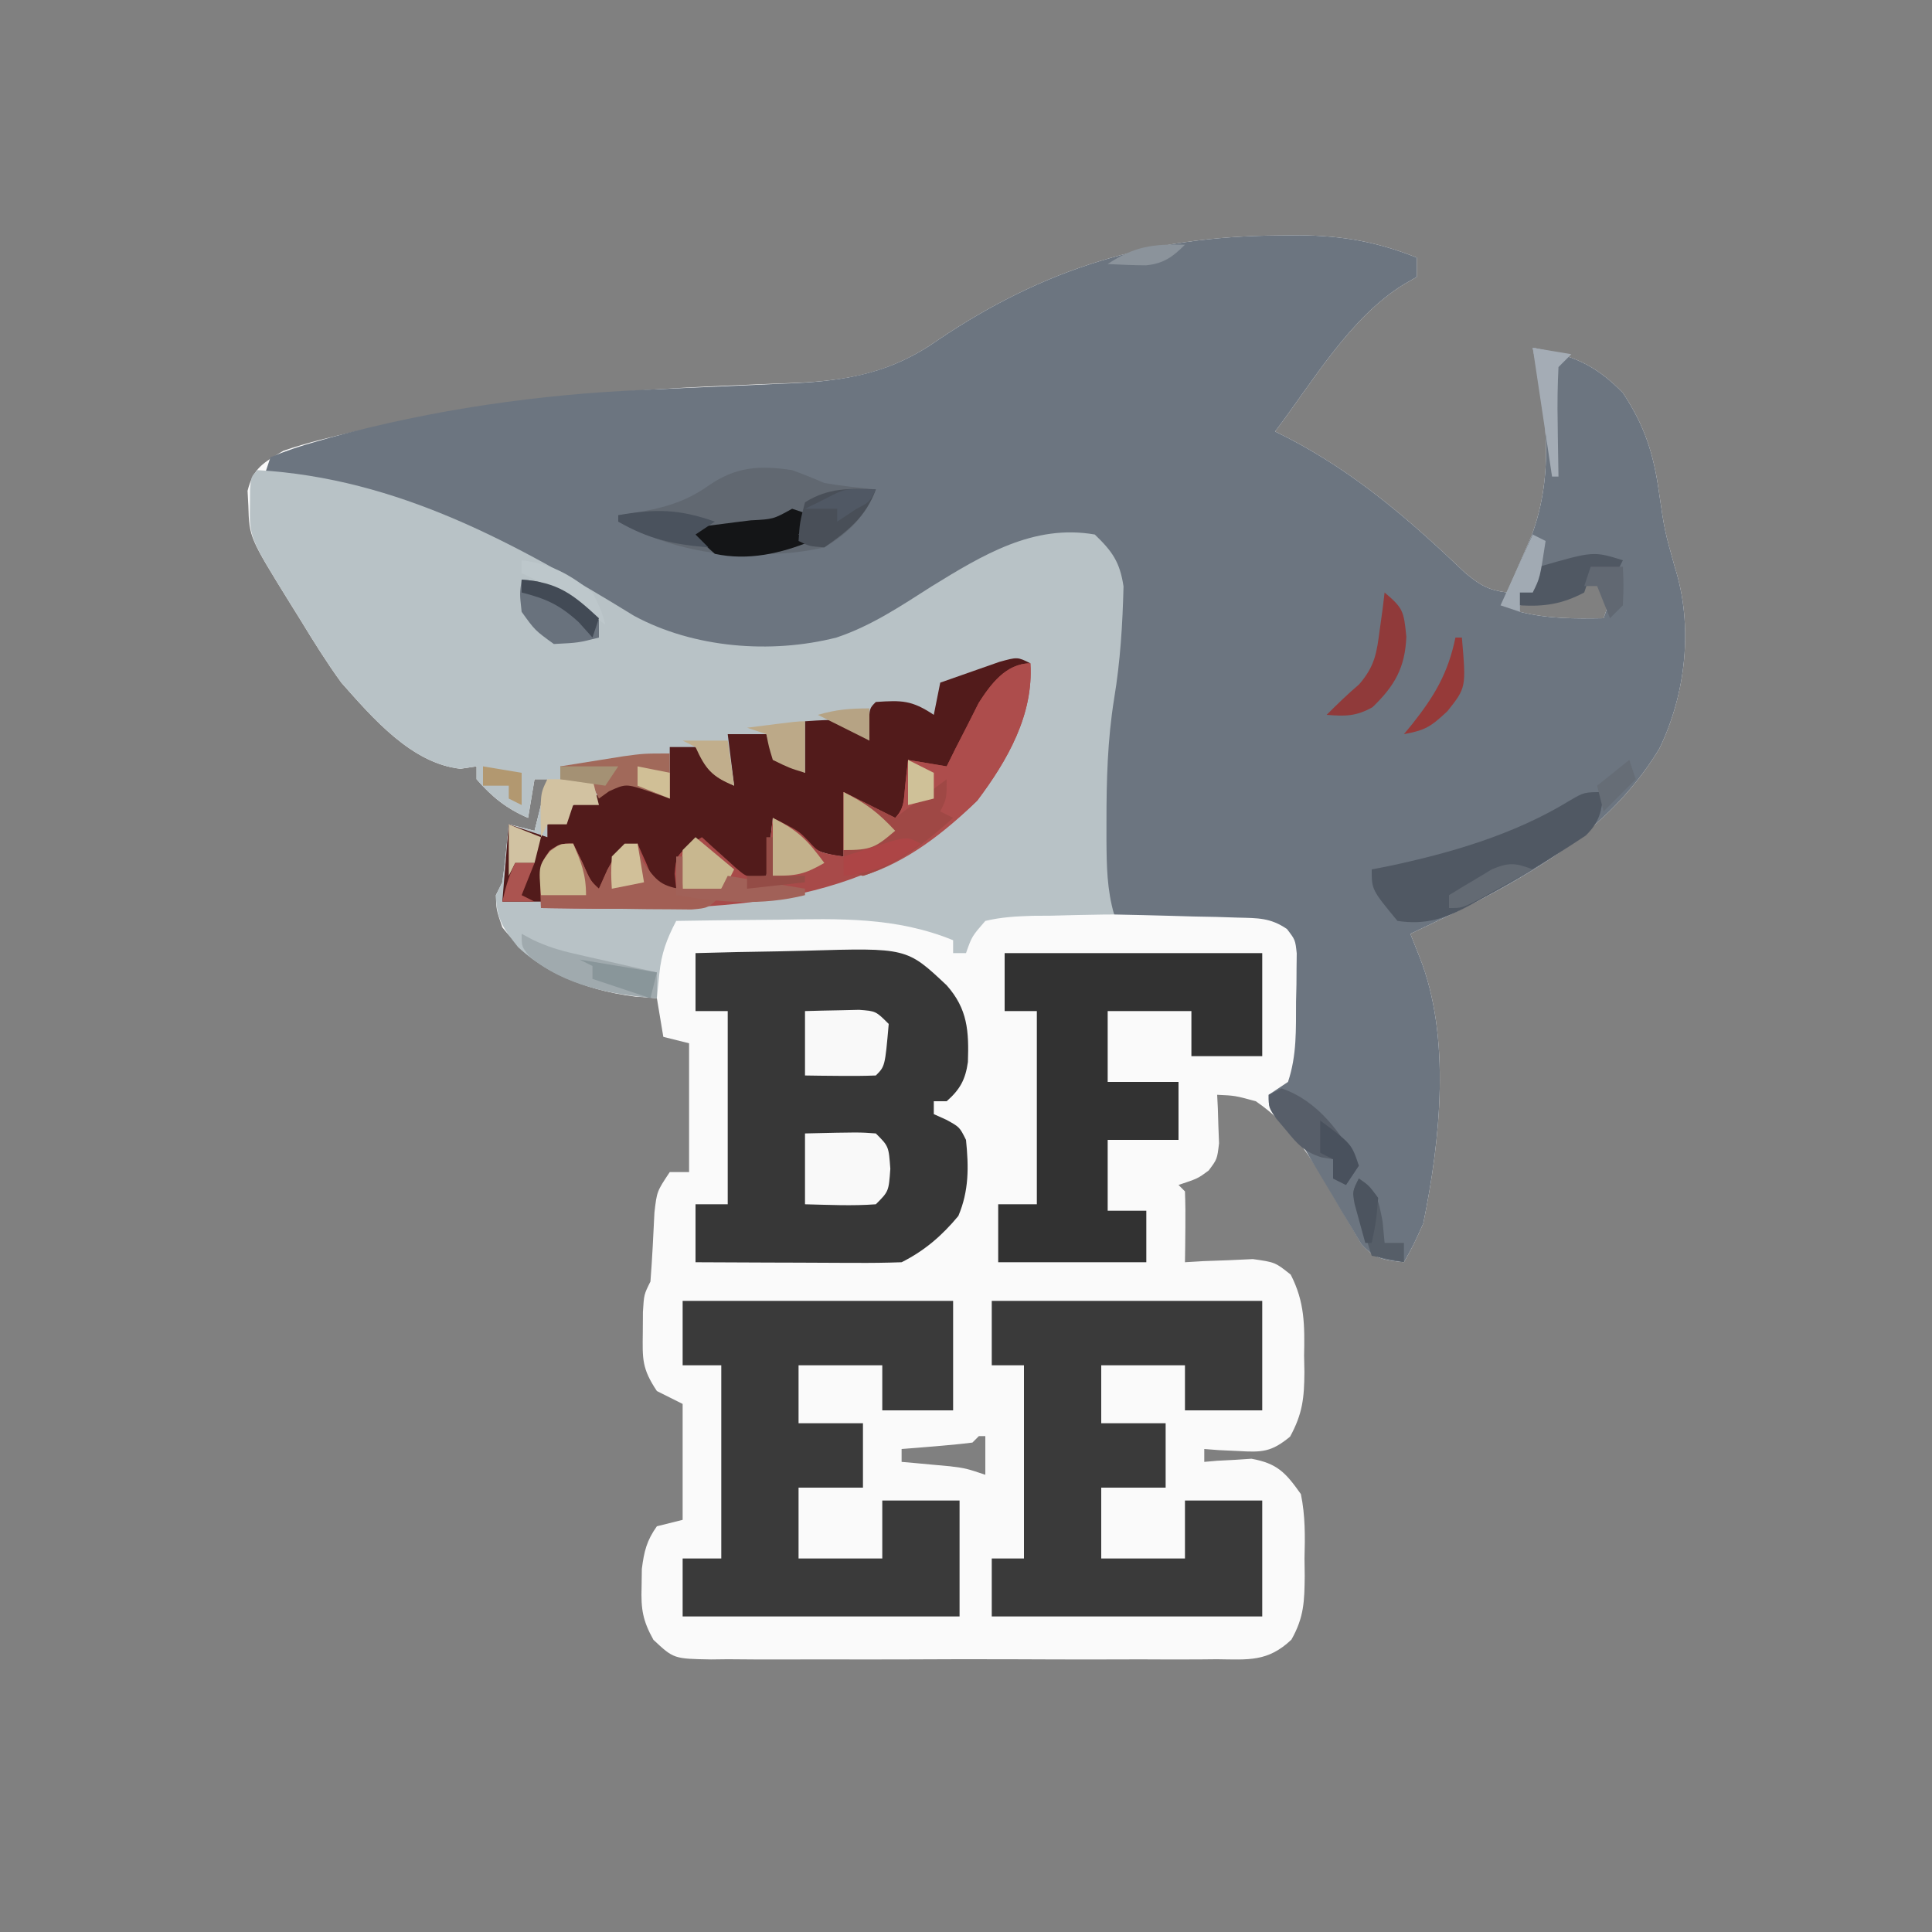 <?xml version="1.0" encoding="UTF-8"?>
<svg version="1.1" xmlns="http://www.w3.org/2000/svg" width="300" height="300">
<rect width="100%" height="100%" fill="#808080" stroke="none"/>
<path d="M0 0 C1.098 -0.01 2.196 -0.02 3.327 -0.031 C10.005 0.042 15.286 0.977 21.5 3.438 C21.5 4.428 21.5 5.418 21.5 6.438 C20.819 6.829 20.139 7.221 19.438 7.625 C11.109 12.764 5.353 22.712 -0.5 30.438 C0.178 30.778 0.856 31.118 1.555 31.469 C12.107 36.964 20.497 44.263 29.055 52.434 C31.352 54.316 32.604 55.067 35.5 55.438 C36.321 53.566 37.131 51.69 37.938 49.812 C38.39 48.768 38.842 47.724 39.309 46.648 C42.933 36.88 41.584 27.393 39.5 17.438 C45.54 18.583 49.075 19.911 53.5 24.438 C56.906 29.605 58.281 33.913 59.125 40 C59.978 45.828 59.978 45.828 61.559 51.488 C64.469 60.607 63.299 71.195 59.156 79.699 C50.388 94.196 35.308 101.439 20.5 108.438 C20.974 109.634 21.449 110.83 21.938 112.062 C26.865 124.488 25.148 140.539 22.5 153.438 C20.926 156.902 20.926 156.902 19.5 159.438 C16.513 159.122 14.957 158.954 12.926 156.659 C12.488 155.9 12.049 155.141 11.598 154.359 C10.85 153.112 10.85 153.112 10.088 151.84 C9.585 150.965 9.081 150.089 8.562 149.188 C5.12 143.262 2.219 138.358 -3.5 134.438 C-6.724 133.564 -6.724 133.564 -9.5 133.438 C-9.465 134.125 -9.43 134.812 -9.395 135.52 C-9.367 136.421 -9.34 137.322 -9.312 138.25 C-9.278 139.143 -9.243 140.037 -9.207 140.957 C-9.5 143.438 -9.5 143.438 -10.824 145.199 C-12.5 146.438 -12.5 146.438 -15.5 147.438 C-15.17 147.768 -14.84 148.097 -14.5 148.438 C-14.428 150.29 -14.416 152.146 -14.438 154 C-14.447 155.012 -14.456 156.024 -14.465 157.066 C-14.482 158.24 -14.482 158.24 -14.5 159.438 C-13.054 159.35 -13.054 159.35 -11.578 159.262 C-10.315 159.217 -9.052 159.171 -7.75 159.125 C-6.497 159.067 -5.244 159.009 -3.953 158.949 C-0.5 159.438 -0.5 159.438 1.922 161.363 C4.111 165.628 4.087 169.211 4 173.938 C4.023 175.2 4.023 175.2 4.047 176.488 C4.022 180.501 3.773 182.936 1.828 186.512 C-1.087 188.923 -2.519 188.972 -6.25 188.75 C-7.235 188.705 -8.22 188.66 -9.234 188.613 C-9.982 188.555 -10.73 188.497 -11.5 188.438 C-11.5 189.097 -11.5 189.757 -11.5 190.438 C-10.504 190.35 -10.504 190.35 -9.488 190.262 C-8.605 190.217 -7.722 190.171 -6.812 190.125 C-5.507 190.038 -5.507 190.038 -4.176 189.949 C-0.144 190.685 1.141 192.112 3.5 195.438 C4.194 198.792 4.154 202.023 4.062 205.438 C4.073 206.327 4.084 207.216 4.096 208.133 C4.052 212.068 4.003 214.547 2.03 218.042 C-1.642 221.519 -4.628 221.142 -9.52 221.084 C-10.431 221.093 -11.342 221.102 -12.28 221.111 C-15.291 221.133 -18.301 221.118 -21.312 221.102 C-23.405 221.105 -25.497 221.11 -27.589 221.116 C-31.974 221.123 -36.358 221.113 -40.743 221.089 C-46.366 221.061 -51.988 221.077 -57.61 221.107 C-61.931 221.125 -66.251 221.12 -70.571 221.107 C-72.644 221.103 -74.718 221.107 -76.791 221.119 C-79.688 221.132 -82.583 221.112 -85.48 221.084 C-86.339 221.095 -87.197 221.105 -88.081 221.115 C-93.885 221.012 -93.885 221.012 -97.035 218.069 C-98.708 215.064 -98.98 213.292 -98.875 209.875 C-98.862 208.946 -98.849 208.016 -98.836 207.059 C-98.488 204.341 -98.089 202.669 -96.5 200.438 C-95.18 200.107 -93.86 199.778 -92.5 199.438 C-92.5 193.498 -92.5 187.558 -92.5 181.438 C-94.48 180.447 -94.48 180.447 -96.5 179.438 C-98.826 175.948 -98.742 174.488 -98.688 170.375 C-98.681 169.312 -98.675 168.248 -98.668 167.152 C-98.5 164.438 -98.5 164.438 -97.5 162.438 C-97.221 158.868 -97.053 155.299 -96.879 151.723 C-96.5 148.438 -96.5 148.438 -94.5 145.438 C-93.51 145.438 -92.52 145.438 -91.5 145.438 C-91.5 138.838 -91.5 132.238 -91.5 125.438 C-93.48 124.942 -93.48 124.942 -95.5 124.438 C-95.83 122.457 -96.16 120.478 -96.5 118.438 C-97.614 118.355 -98.728 118.272 -99.875 118.188 C-108.293 117.098 -115.177 114.125 -120.5 107.438 C-121.438 104.688 -121.438 104.688 -121.5 102.438 C-121.17 101.778 -120.84 101.118 -120.5 100.438 C-120.275 98.901 -120.092 97.358 -119.938 95.812 C-119.854 94.995 -119.77 94.178 -119.684 93.336 C-119.593 92.396 -119.593 92.396 -119.5 91.438 C-118.18 91.767 -116.86 92.097 -115.5 92.438 C-114.84 89.797 -114.18 87.157 -113.5 84.438 C-114.16 84.438 -114.82 84.438 -115.5 84.438 C-115.83 86.418 -116.16 88.397 -116.5 90.438 C-119.862 88.997 -122.092 87.19 -124.5 84.438 C-124.5 83.778 -124.5 83.118 -124.5 82.438 C-125.737 82.623 -125.737 82.623 -127 82.812 C-134.576 82.001 -140.627 74.934 -145.5 69.438 C-147.771 66.306 -149.802 63.054 -151.812 59.75 C-152.337 58.909 -152.861 58.068 -153.4 57.201 C-159.794 46.879 -159.794 46.879 -159.938 41.938 C-159.977 41.185 -160.017 40.432 -160.059 39.656 C-159.166 36.111 -157.632 35.314 -154.5 33.438 C-150.747 32.145 -146.932 31.248 -143.062 30.375 C-141.939 30.118 -140.816 29.86 -139.659 29.595 C-120.521 25.332 -101.588 23.934 -82.041 23.171 C-80.803 23.119 -80.803 23.119 -79.541 23.065 C-77.996 23.001 -76.45 22.943 -74.904 22.893 C-66.526 22.534 -59.82 21.159 -52.875 16.25 C-36.289 5.058 -20.027 0.145 0 0 Z M49.5 53.438 C47.922 54.149 47.922 54.149 46.312 54.875 C43.398 56.131 40.653 56.96 37.5 57.438 C37.5 57.767 37.5 58.097 37.5 58.438 C41.909 59.54 45.984 59.514 50.5 59.438 C51.181 57.546 51.181 57.546 51.5 55.438 C50.84 54.778 50.18 54.117 49.5 53.438 Z M-44.5 133.438 C-43.5 136.438 -43.5 136.438 -43.5 136.438 Z M-46.5 186.438 C-46.83 186.768 -47.16 187.097 -47.5 187.438 C-49.349 187.671 -51.205 187.851 -53.062 188 C-54.58 188.126 -54.58 188.126 -56.129 188.254 C-56.911 188.314 -57.694 188.375 -58.5 188.438 C-58.5 189.097 -58.5 189.757 -58.5 190.438 C-57.469 190.528 -57.469 190.528 -56.418 190.621 C-55.066 190.747 -55.066 190.747 -53.688 190.875 C-52.794 190.956 -51.901 191.037 -50.98 191.121 C-48.5 191.438 -48.5 191.438 -45.5 192.438 C-45.5 190.458 -45.5 188.477 -45.5 186.438 C-45.83 186.438 -46.16 186.438 -46.5 186.438 Z " fill="#FAFAFA" transform="translate(198.5,36.562)"/>
<path d="M0 0 C1.098 -0.01 2.196 -0.02 3.327 -0.031 C10.005 0.042 15.286 0.977 21.5 3.438 C21.5 4.428 21.5 5.418 21.5 6.438 C20.819 6.829 20.139 7.221 19.438 7.625 C11.109 12.764 5.353 22.712 -0.5 30.438 C0.178 30.778 0.856 31.118 1.555 31.469 C12.107 36.964 20.497 44.263 29.055 52.434 C31.352 54.316 32.604 55.067 35.5 55.438 C36.321 53.566 37.131 51.69 37.938 49.812 C38.39 48.768 38.842 47.724 39.309 46.648 C42.933 36.88 41.584 27.393 39.5 17.438 C45.54 18.583 49.075 19.911 53.5 24.438 C56.906 29.605 58.281 33.913 59.125 40 C59.978 45.828 59.978 45.828 61.559 51.488 C64.469 60.607 63.299 71.195 59.156 79.699 C50.388 94.196 35.308 101.439 20.5 108.438 C20.974 109.634 21.449 110.83 21.938 112.062 C26.865 124.488 25.148 140.539 22.5 153.438 C20.926 156.902 20.926 156.902 19.5 159.438 C16.495 159.122 14.949 158.939 12.894 156.643 C12.443 155.878 11.992 155.113 11.527 154.324 C11.02 153.488 10.513 152.652 9.99 151.791 C9.478 150.911 8.965 150.031 8.438 149.125 C7.41 147.397 6.377 145.671 5.34 143.949 C4.89 143.181 4.44 142.412 3.976 141.62 C2.526 139.323 2.526 139.323 0.323 137.281 C-1.5 135.438 -1.5 135.438 -1.5 133.438 C-0.51 132.778 0.48 132.118 1.5 131.438 C2.892 127.262 2.724 123.312 2.75 118.938 C2.771 118.07 2.791 117.202 2.812 116.309 C2.818 115.475 2.823 114.641 2.828 113.781 C2.842 112.639 2.842 112.639 2.856 111.475 C2.631 109.381 2.631 109.381 1.34 107.698 C-1.228 105.939 -3.165 106.004 -6.262 105.926 C-7.38 105.89 -8.498 105.855 -9.65 105.818 C-10.818 105.796 -11.985 105.773 -13.188 105.75 C-14.366 105.716 -15.545 105.682 -16.76 105.646 C-19.673 105.564 -22.586 105.495 -25.5 105.438 C-27.247 102.407 -27.756 100.212 -27.766 96.727 C-27.769 95.818 -27.773 94.91 -27.777 93.975 C-27.768 93.014 -27.759 92.053 -27.75 91.062 C-27.746 90.073 -27.742 89.084 -27.738 88.064 C-27.661 81.45 -27.049 75.217 -25.957 68.695 C-25.074 62.402 -24.055 55.06 -26.457 49.039 C-29.317 46.797 -31.507 46.907 -35.07 47.073 C-39.085 47.675 -42.41 49.227 -46 51.062 C-46.742 51.425 -47.484 51.787 -48.248 52.161 C-52.173 54.117 -55.852 56.213 -59.438 58.75 C-68.523 65.15 -78.812 65.453 -89.5 63.812 C-95.438 62.47 -100.284 59.476 -105.5 56.438 C-130.134 42.753 -130.134 42.753 -157.5 37.438 C-157.17 36.447 -156.84 35.458 -156.5 34.438 C-154.101 33.444 -151.864 32.69 -149.375 32 C-148.634 31.788 -147.893 31.577 -147.129 31.358 C-131.303 27.039 -114.785 24.653 -98.406 23.973 C-96.699 23.894 -94.992 23.815 -93.285 23.736 C-90.639 23.617 -87.993 23.5 -85.347 23.388 C-82.762 23.277 -80.178 23.157 -77.594 23.035 C-76.815 23.005 -76.037 22.975 -75.235 22.943 C-66.734 22.528 -59.931 21.238 -52.875 16.25 C-36.289 5.058 -20.027 0.145 0 0 Z M49.5 53.438 C47.922 54.149 47.922 54.149 46.312 54.875 C43.398 56.131 40.653 56.96 37.5 57.438 C37.5 57.767 37.5 58.097 37.5 58.438 C41.909 59.54 45.984 59.514 50.5 59.438 C51.181 57.546 51.181 57.546 51.5 55.438 C50.84 54.778 50.18 54.117 49.5 53.438 Z " fill="#6C7580" transform="translate(198.5,36.562)"/>
<path d="M0 0 C21.804 1.254 40.223 11.42 58.457 22.625 C67.722 27.635 79.706 28.58 89.875 26 C95.292 24.194 99.839 21.127 104.629 18.074 C112.544 13.204 120.494 8.34 130 10 C132.74 12.639 133.89 14.272 134.461 18.059 C134.311 23.969 133.969 29.663 133 35.5 C131.973 41.896 131.808 48.151 131.812 54.625 C131.812 56.066 131.812 56.066 131.811 57.537 C131.842 61.539 131.89 65.132 133 69 C132.41 69.004 131.82 69.008 131.212 69.012 C128.536 69.045 125.862 69.116 123.188 69.188 C122.259 69.193 121.33 69.199 120.373 69.205 C117.818 69.288 115.487 69.404 113 70 C110.918 72.394 110.918 72.394 110 75 C109.34 75 108.68 75 108 75 C108 74.34 108 73.68 108 73 C99.113 69.358 90.283 69.652 80.875 69.812 C79.331 69.828 77.786 69.841 76.242 69.854 C72.494 69.886 68.747 69.938 65 70 C63.518 72.839 62.695 75.053 62.375 78.25 C62.189 80.106 62.189 80.106 62 82 C54.095 81.414 46.392 79.603 40.438 74.062 C38.107 71.134 37.103 69.695 37 66 C37.33 65.34 37.66 64.68 38 64 C38.225 62.463 38.408 60.92 38.562 59.375 C38.646 58.558 38.73 57.74 38.816 56.898 C38.877 56.272 38.938 55.645 39 55 C40.32 55.33 41.64 55.66 43 56 C43.66 53.36 44.32 50.72 45 48 C44.34 48 43.68 48 43 48 C42.67 49.98 42.34 51.96 42 54 C38.638 52.559 36.408 50.752 34 48 C34 47.34 34 46.68 34 46 C32.763 46.186 32.763 46.186 31.5 46.375 C23.924 45.563 17.873 38.497 13 33 C10.729 29.869 8.698 26.616 6.688 23.312 C6.163 22.471 5.639 21.63 5.1 20.764 C-1.281 10.461 -1.281 10.461 -1.188 5.312 C-1.181 4.525 -1.175 3.737 -1.168 2.926 C-1 1 -1 1 0 0 Z " fill="#B8C2C6" transform="translate(40,73)"/>
<path d="M0 0 C4.268 -0.125 8.536 -0.215 12.805 -0.275 C14.254 -0.3 15.703 -0.334 17.152 -0.377 C32.804 -0.836 32.804 -0.836 39 5 C42.274 8.684 42.455 12.15 42.297 16.906 C41.908 19.651 41.074 21.165 39 23 C38.34 23 37.68 23 37 23 C37 23.66 37 24.32 37 25 C37.639 25.289 38.279 25.578 38.938 25.875 C41 27 41 27 42 29 C42.43 33.21 42.47 36.887 40.812 40.812 C38.285 43.862 35.551 46.225 32 48 C29.592 48.086 27.213 48.116 24.805 48.098 C24.097 48.096 23.39 48.095 22.661 48.093 C20.399 48.088 18.137 48.075 15.875 48.062 C14.342 48.057 12.81 48.053 11.277 48.049 C7.518 48.038 3.759 48.021 0 48 C0 45.03 0 42.06 0 39 C1.65 39 3.3 39 5 39 C5 29.1 5 19.2 5 9 C3.35 9 1.7 9 0 9 C0 6.03 0 3.06 0 0 Z " fill="#373737" transform="translate(108,148)"/>
<path d="M0 0 C13.86 0 27.72 0 42 0 C42 5.61 42 11.22 42 17 C38.37 17 34.74 17 31 17 C31 14.69 31 12.38 31 10 C26.71 10 22.42 10 18 10 C18 12.97 18 15.94 18 19 C21.3 19 24.6 19 28 19 C28 22.3 28 25.6 28 29 C24.7 29 21.4 29 18 29 C18 32.63 18 36.26 18 40 C22.29 40 26.58 40 31 40 C31 37.03 31 34.06 31 31 C34.96 31 38.92 31 43 31 C43 36.94 43 42.88 43 49 C28.81 49 14.62 49 0 49 C0 46.03 0 43.06 0 40 C1.98 40 3.96 40 6 40 C6 30.1 6 20.2 6 10 C4.02 10 2.04 10 0 10 C0 6.7 0 3.4 0 0 Z " fill="#3A3A3A" transform="translate(106,202)"/>
<path d="M0 0 C13.86 0 27.72 0 42 0 C42 5.61 42 11.22 42 17 C38.04 17 34.08 17 30 17 C30 14.69 30 12.38 30 10 C25.71 10 21.42 10 17 10 C17 12.97 17 15.94 17 19 C20.3 19 23.6 19 27 19 C27 22.3 27 25.6 27 29 C23.7 29 20.4 29 17 29 C17 32.63 17 36.26 17 40 C21.29 40 25.58 40 30 40 C30 37.03 30 34.06 30 31 C33.96 31 37.92 31 42 31 C42 36.94 42 42.88 42 49 C28.14 49 14.28 49 0 49 C0 46.03 0 43.06 0 40 C1.65 40 3.3 40 5 40 C5 30.1 5 20.2 5 10 C3.35 10 1.7 10 0 10 C0 6.7 0 3.4 0 0 Z " fill="#3A3A3A" transform="translate(154,202)"/>
<path d="M0 0 C13.2 0 26.4 0 40 0 C40 5.28 40 10.56 40 16 C36.37 16 32.74 16 29 16 C29 13.69 29 11.38 29 9 C24.71 9 20.42 9 16 9 C16 12.63 16 16.26 16 20 C19.63 20 23.26 20 27 20 C27 22.97 27 25.94 27 29 C23.37 29 19.74 29 16 29 C16 32.63 16 36.26 16 40 C17.98 40 19.96 40 22 40 C22 42.64 22 45.28 22 48 C14.41 48 6.82 48 -1 48 C-1 45.03 -1 42.06 -1 39 C0.98 39 2.96 39 5 39 C5 29.1 5 19.2 5 9 C3.35 9 1.7 9 0 9 C0 6.03 0 3.06 0 0 Z " fill="#323232" transform="translate(156,148)"/>
<path d="M0 0 C-0.866 0.412 -1.732 0.825 -2.625 1.25 C-7.034 4.089 -8.512 8.755 -10.508 13.418 C-12 16 -12 16 -13.992 16.988 C-16 17 -16 17 -19 15 C-18.938 16.279 -18.876 17.558 -18.812 18.875 C-18.707 21.055 -18.707 21.055 -19 23 C-19.99 23.66 -20.98 24.32 -22 25 C-24.31 23.35 -26.62 21.7 -29 20 C-29 23.3 -29 26.6 -29 30 C-34.04 29.555 -36.376 27.287 -40 24 C-40.33 26.97 -40.66 29.94 -41 33 C-42.98 33.495 -42.98 33.495 -45 34 C-46.922 32.785 -46.922 32.785 -48.75 31.062 C-49.364 30.497 -49.977 29.931 -50.609 29.348 C-51.068 28.903 -51.527 28.458 -52 28 C-54.36 30.36 -54.491 31.779 -55 35 C-56.875 34.688 -56.875 34.688 -59 34 C-61 31 -61 31 -61 28 C-63.667 30.49 -65.557 32.634 -67 36 C-71 31.375 -71 31.375 -71 28 C-73.784 29.706 -74.854 30.476 -75.75 33.688 C-75.832 34.451 -75.915 35.214 -76 36 C-75.34 36.33 -74.68 36.66 -74 37 C-76.64 37 -79.28 37 -82 37 C-81.67 33.04 -81.34 29.08 -81 25 C-79.02 25.66 -77.04 26.32 -75 27 C-75 26.34 -75 25.68 -75 25 C-74.01 24.67 -73.02 24.34 -72 24 C-71.67 23.34 -71.34 22.68 -71 22 C-69.36 21.271 -67.687 20.613 -66 20 C-65.175 19.567 -64.35 19.134 -63.5 18.688 C-61 18 -61 18 -58.188 19.375 C-57.466 19.911 -56.744 20.448 -56 21 C-56 18.36 -56 15.72 -56 13 C-54.68 13 -53.36 13 -52 13 C-49.875 15.438 -49.875 15.438 -48 18 C-47.34 18.33 -46.68 18.66 -46 19 C-46.495 15.04 -46.495 15.04 -47 11 C-45.02 11 -43.04 11 -41 11 C-40.505 12.485 -40.505 12.485 -40 14 C-37.502 15.699 -37.502 15.699 -35 17 C-35 14.36 -35 11.72 -35 9 C-29.585 8.631 -29.585 8.631 -26.625 10.5 C-26.089 10.995 -25.552 11.49 -25 12 C-25.021 11.196 -25.041 10.391 -25.062 9.562 C-25 7 -25 7 -24 6 C-19.968 5.737 -18.441 5.706 -15 8 C-14.67 6.35 -14.34 4.7 -14 3 C-12.045 2.303 -10.086 1.618 -8.125 0.938 C-7.034 0.555 -5.944 0.172 -4.82 -0.223 C-2 -1 -2 -1 0 0 Z " fill="#521B1B" transform="translate(160,103)"/>
<path d="M0 0 C0.509 7.948 -3.541 15.051 -8.25 21.312 C-25.609 38.277 -48.064 38.293 -70.84 38.07 C-72.56 38.048 -74.28 38.025 -76 38 C-76.172 31.242 -76.172 31.242 -74.625 29.062 C-73 28 -73 28 -71 28 C-70.526 28.969 -70.051 29.939 -69.562 30.938 C-68.298 33.805 -68.298 33.805 -67 35 C-66.567 34.031 -66.134 33.061 -65.688 32.062 C-64 29 -64 29 -61 28 C-60.567 28.969 -60.134 29.939 -59.688 30.938 C-58.299 34.277 -58.299 34.277 -55 35 C-55.083 34.237 -55.165 33.474 -55.25 32.688 C-55 30 -55 30 -53 28.188 C-52.34 27.796 -51.68 27.404 -51 27 C-50.294 27.65 -50.294 27.65 -49.574 28.312 C-48.952 28.869 -48.329 29.426 -47.688 30 C-47.073 30.557 -46.458 31.114 -45.824 31.688 C-43.969 33.292 -43.969 33.292 -41 33 C-40.67 30.03 -40.34 27.06 -40 24 C-36 26 -36 26 -34.5 27.562 C-32.84 29.391 -32.84 29.391 -29 30 C-29 26.7 -29 23.4 -29 20 C-26.333 21.333 -23.667 22.667 -21 24 C-19.503 22.503 -19.668 21.012 -19.438 18.938 C-19.293 17.638 -19.149 16.339 -19 15 C-17.02 15.33 -15.04 15.66 -13 16 C-12.329 14.645 -12.329 14.645 -11.645 13.262 C-11.035 12.07 -10.424 10.879 -9.812 9.688 C-9.221 8.516 -8.629 7.344 -8.02 6.137 C-6.191 3.297 -3.799 0 0 0 Z " fill="#A84A49" transform="translate(160,103)"/>
<path d="M0 0 C1.686 0.617 3.354 1.283 5 2 C7.664 2.456 10.309 2.726 13 3 C11.488 7.081 8.696 9.82 5 12 C2.134 12.611 -0.129 12.921 -3 13 C-3.701 13.05 -4.402 13.101 -5.125 13.152 C-12.763 13.493 -20.266 11.61 -27 8 C-27 7.67 -27 7.34 -27 7 C-26.371 6.914 -25.742 6.827 -25.094 6.738 C-20.415 5.97 -16.832 5.152 -12.938 2.375 C-8.682 -0.545 -5.04 -0.759 0 0 Z " fill="#616871" transform="translate(123,73)"/>
<path d="M0 0 C0.509 7.948 -3.541 15.051 -8.25 21.312 C-13.281 26.229 -19.2 30.898 -26 33 C-26.99 32.67 -27.98 32.34 -29 32 C-29 28.04 -29 24.08 -29 20 C-26.333 21.333 -23.667 22.667 -21 24 C-19.503 22.503 -19.668 21.012 -19.438 18.938 C-19.293 17.638 -19.149 16.339 -19 15 C-16.03 15.495 -16.03 15.495 -13 16 C-12.329 14.645 -12.329 14.645 -11.645 13.262 C-11.035 12.07 -10.424 10.879 -9.812 9.688 C-8.925 7.93 -8.925 7.93 -8.02 6.137 C-6.191 3.297 -3.799 0 0 0 Z " fill="#AD4D4C" transform="translate(160,103)"/>
<path d="M0 0 C-0.317 3.004 -0.576 4.58 -2.758 6.738 C-7.963 10.2 -13.283 13.41 -18.75 16.438 C-19.375 16.792 -20.001 17.146 -20.645 17.511 C-24.567 19.611 -27.556 20.663 -32 20 C-36 15.158 -36 15.158 -36 12 C-34.853 11.78 -34.853 11.78 -33.684 11.555 C-23.858 9.497 -13.869 6.602 -5.25 1.312 C-3 0 -3 0 0 0 Z " fill="#505863" transform="translate(249,123)"/>
<path d="M0 0 C0.474 0.969 0.949 1.939 1.438 2.938 C2.702 5.805 2.702 5.805 4 7 C4.433 6.031 4.866 5.061 5.312 4.062 C7 1 7 1 10 0 C10.289 0.949 10.578 1.897 10.875 2.875 C13.348 6.512 14.051 6.579 18.188 7.375 C19.788 7.609 21.392 7.825 23 8 C21 10 21 10 18.386 10.227 C17.307 10.217 16.229 10.206 15.117 10.195 C13.951 10.189 12.784 10.182 11.582 10.176 C10.359 10.159 9.135 10.142 7.875 10.125 C6.644 10.116 5.413 10.107 4.145 10.098 C1.096 10.074 -1.952 10.041 -5 10 C-5.172 3.242 -5.172 3.242 -3.625 1.062 C-2 0 -2 0 0 0 Z " fill="#A25F55" transform="translate(89,131)"/>
<path d="M0 0 C8.398 -0.195 8.398 -0.195 11 0 C13 2 13 2 13.25 5.5 C13 9 13 9 11 11 C7.32 11.276 3.695 11.086 0 11 C0 7.37 0 3.74 0 0 Z " fill="#F9F9F9" transform="translate(125,176)"/>
<path d="M0 0 C1.791 -0.054 3.583 -0.093 5.375 -0.125 C6.373 -0.148 7.37 -0.171 8.398 -0.195 C11 0 11 0 13 2 C12.423 8.577 12.423 8.577 11 10 C9.147 10.072 7.292 10.084 5.438 10.062 C4.426 10.053 3.414 10.044 2.371 10.035 C1.589 10.024 0.806 10.012 0 10 C0 6.7 0 3.4 0 0 Z " fill="#F9F9F9" transform="translate(125,157)"/>
<path d="M0 0 C0 3 0 3 -1 5 C-0.34 5.33 0.32 5.66 1 6 C-3.199 9.78 -7.56 13.214 -13 15 C-13.99 14.67 -14.98 14.34 -16 14 C-16 10.04 -16 6.08 -16 2 C-13.333 3.333 -10.667 4.667 -8 6 C-5.36 4.02 -2.72 2.04 0 0 Z " fill="#9F4845" transform="translate(147,121)"/>
<path d="M0 0 C5.618 0.401 8.126 2.126 12 6 C12 6.99 12 7.98 12 9 C8.812 9.812 8.812 9.812 5 10 C2.062 7.875 2.062 7.875 0 5 C-0.312 2.188 -0.312 2.188 0 0 Z " fill="#69727D" transform="translate(81,90)"/>
<path d="M0 0 C5.676 1.957 9.238 6.912 12 12 C11.01 13.485 11.01 13.485 10 15 C9.34 14.67 8.68 14.34 8 14 C8 13.01 8 12.02 8 11 C7.407 10.906 6.814 10.812 6.203 10.715 C3.509 9.841 2.537 8.733 0.75 6.562 C-0.031 5.636 -0.031 5.636 -0.828 4.691 C-2 3 -2 3 -2 1 C-1.34 0.67 -0.68 0.34 0 0 Z " fill="#575E69" transform="translate(199,169)"/>
<path d="M0 0 C0.99 0.33 1.98 0.66 3 1 C2.01 2.485 2.01 2.485 1 4 C1.66 4.33 2.32 4.66 3 5 C-1.789 6.965 -6.869 8.101 -12 7 C-14.273 4.977 -14.273 4.977 -16 3 C-14.393 2.801 -14.393 2.801 -12.754 2.598 C-11.357 2.419 -9.96 2.241 -8.562 2.062 C-7.855 1.975 -7.148 1.888 -6.42 1.799 C-2.912 1.618 -2.912 1.618 0 0 Z " fill="#141517" transform="translate(123,79)"/>
<path d="M0 0 C0.575 0.308 1.15 0.616 1.743 0.933 C3.892 1.949 5.8 2.545 8.109 3.07 C9.241 3.331 9.241 3.331 10.395 3.598 C11.172 3.772 11.949 3.946 12.75 4.125 C13.939 4.398 13.939 4.398 15.152 4.676 C17.101 5.122 19.05 5.561 21 6 C21 7.32 21 8.64 21 10 C14.084 9.488 6.659 8.077 1.207 3.492 C0 2 0 2 0 0 Z " fill="#A0AAAE" transform="translate(81,145)"/>
<path d="M0 0 C2.853 2.43 2.985 2.84 3.375 6.875 C3.181 11.678 1.574 14.479 -1.875 17.812 C-4.428 19.239 -6.12 19.24 -9 19 C-7.359 17.359 -5.742 15.782 -3.969 14.281 C-1.511 11.434 -1.232 9.449 -0.75 5.75 C-0.526 4.134 -0.526 4.134 -0.297 2.484 C-0.199 1.665 -0.101 0.845 0 0 Z " fill="#903A3A" transform="translate(215,92)"/>
<path d="M0 0 C0 2.31 0 4.62 0 7 C-1.073 6.629 -2.145 6.258 -3.25 5.875 C-6.816 4.685 -6.816 4.685 -9.438 5.875 C-9.953 6.246 -10.469 6.617 -11 7 C-11.33 6.34 -11.66 5.68 -12 5 C-14.527 4.344 -14.527 4.344 -17 4 C-17 3.34 -17 2.68 -17 2 C-14.917 1.663 -12.834 1.33 -10.75 1 C-9.59 0.814 -8.43 0.629 -7.234 0.438 C-4 0 -4 0 0 0 Z " fill="#A1695A" transform="translate(104,117)"/>
<path d="M0 0 C-1.597 4.312 -4.316 6.421 -8 9 C-10.375 8.812 -10.375 8.812 -12 8 C-11.812 5.125 -11.812 5.125 -11 2 C-7.435 -0.241 -4.129 -0.192 0 0 Z " fill="#494F58" transform="translate(136,76)"/>
<path d="M0 0 C-0.33 0.66 -0.66 1.32 -1 2 C-2.32 2 -3.64 2 -5 2 C-5.33 2.99 -5.66 3.98 -6 5 C-9.416 6.803 -12.169 7.219 -16 7 C-16 6.34 -16 5.68 -16 5 C-15.34 5 -14.68 5 -14 5 C-13.67 3.68 -13.34 2.36 -13 1 C-4.571 -1.429 -4.571 -1.429 0 0 Z " fill="#505863" transform="translate(252,87)"/>
<path d="M0 0 C2.31 0 4.62 0 7 0 C7.33 1.32 7.66 2.64 8 4 C6.68 4 5.36 4 4 4 C3.67 4.99 3.34 5.98 3 7 C2.01 7 1.02 7 0 7 C-0.33 7.66 -0.66 8.32 -1 9 C-1.125 2.25 -1.125 2.25 0 0 Z " fill="#D2C2A1" transform="translate(85,121)"/>
<path d="M0 0 C4.008 2.004 5.414 3.491 8 7 C4.912 8.765 3.767 9 0 9 C0 6.03 0 3.06 0 0 Z " fill="#C3B18B" transform="translate(120,127)"/>
<path d="M0 0 C3.563 1.782 5.356 3.168 8 6 C4.939 8.624 4.268 9 0 9 C0 6.03 0 3.06 0 0 Z " fill="#C2B089" transform="translate(131,123)"/>
<path d="M0 0 C-0.99 0.66 -1.98 1.32 -3 2 C-2.34 2.66 -1.68 3.32 -1 4 C-6.414 3.533 -10.205 2.757 -15 0 C-15 -0.33 -15 -0.66 -15 -1 C-9.209 -2.016 -5.542 -1.963 0 0 Z " fill="#4A525D" transform="translate(111,81)"/>
<path d="M0 0 C1.98 1.65 3.96 3.3 6 5 C5 7 5 7 4 8 C2 8.041 -0 8.043 -2 8 C-2.125 5.125 -2.125 5.125 -2 2 C-1.34 1.34 -0.68 0.68 0 0 Z " fill="#C8B78F" transform="translate(108,130)"/>
<path d="M0 0 C1.257 2.906 2 4.796 2 8 C-0.31 8 -2.62 8 -5 8 C-5.366 3.483 -5.366 3.483 -3.625 1.188 C-2 0 -2 0 0 0 Z " fill="#CBBB92" transform="translate(89,131)"/>
<path d="M0 0 C0.33 0 0.66 0 1 0 C1 1.65 1 3.3 1 5 C2.98 5 4.96 5 7 5 C7.33 4.34 7.66 3.68 8 3 C13.94 3.99 13.94 3.99 20 5 C20 5.33 20 5.66 20 6 C13.266 7.683 6.751 7.125 0 6 C0 4.02 0 2.04 0 0 Z " fill="#A16158" transform="translate(105,133)"/>
<path d="M0 0 C2.797 2.068 3.027 3.144 3.688 6.688 C3.791 7.781 3.894 8.874 4 10 C4.99 10 5.98 10 7 10 C7 10.99 7 11.98 7 13 C5.35 12.67 3.7 12.34 2 12 C1.47 10.378 0.951 8.752 0.438 7.125 C0.147 6.22 -0.143 5.315 -0.441 4.383 C-1 2 -1 2 0 0 Z " fill="#565E68" transform="translate(211,183)"/>
<path d="M0 0 C0 2.64 0 5.28 0 8 C-2.438 7.25 -2.438 7.25 -5 6 C-5.625 3.938 -5.625 3.938 -6 2 C-6.99 1.67 -7.98 1.34 -9 1 C-1.125 0 -1.125 0 0 0 Z " fill="#BCA988" transform="translate(125,112)"/>
<path d="M0 0 C2.31 0 4.62 0 7 0 C7.33 2.31 7.66 4.62 8 7 C4.519 5.607 3.521 4.368 2 1 C1.34 0.67 0.68 0.34 0 0 Z " fill="#C1AE8C" transform="translate(106,115)"/>
<path d="M0 0 C2.97 0.495 2.97 0.495 6 1 C5.34 1.66 4.68 2.32 4 3 C3.855 5.909 3.814 8.72 3.875 11.625 C3.889 12.828 3.889 12.828 3.902 14.055 C3.926 16.037 3.962 18.018 4 20 C3.67 20 3.34 20 3 20 C2.01 13.4 1.02 6.8 0 0 Z " fill="#A4ACB5" transform="translate(238,54)"/>
<path d="M0 0 C0.33 0 0.66 0 1 0 C1.67 7.768 1.67 7.768 -1.25 11.438 C-3.888 13.896 -4.675 14.382 -8 15 C-7.59 14.504 -7.18 14.007 -6.758 13.496 C-3.239 9.06 -1.156 5.551 0 0 Z " fill="#963A39" transform="translate(226,99)"/>
<path d="M0 0 C4.53 0.533 7.45 2.16 11 5 C12.375 7.75 12.375 7.75 13 10 C11.453 8.855 11.453 8.855 9.875 7.688 C6.726 5.43 3.523 3.633 0 2 C0 1.34 0 0.68 0 0 Z " fill="#BDC7CB" transform="translate(81,87)"/>
<path d="M0 0 C4.875 3.625 4.875 3.625 6 7 C5.01 8.485 5.01 8.485 4 10 C3.34 9.67 2.68 9.34 2 9 C2 8.01 2 7.02 2 6 C1.34 5.67 0.68 5.34 0 5 C0 3.35 0 1.7 0 0 Z " fill="#49515D" transform="translate(205,174)"/>
<path d="M0 0 C5.94 0.99 5.94 0.99 12 2 C11.67 3.32 11.34 4.64 11 6 C8.03 5.01 5.06 4.02 2 3 C2 2.34 2 1.68 2 1 C1.34 0.67 0.68 0.34 0 0 Z " fill="#89969A" transform="translate(90,149)"/>
<path d="M0 0 C0.66 0.33 1.32 0.66 2 1 C1.125 6.75 1.125 6.75 0 9 C-0.66 9 -1.32 9 -2 9 C-2 9.99 -2 10.98 -2 12 C-2.99 11.67 -3.98 11.34 -5 11 C-3.35 7.37 -1.7 3.74 0 0 Z " fill="#A1AAB3" transform="translate(238,83)"/>
<path d="M0 0 C0.66 0 1.32 0 2 0 C2.33 1.98 2.66 3.96 3 6 C1.35 6.33 -0.3 6.66 -2 7 C-2.125 4.625 -2.125 4.625 -2 2 C-1.34 1.34 -0.68 0.68 0 0 Z " fill="#D1C099" transform="translate(97,131)"/>
<path d="M0 0 C-1.789 1.005 -3.581 2.004 -5.375 3 C-6.373 3.557 -7.37 4.114 -8.398 4.688 C-11 6 -11 6 -13 6 C-13 5.34 -13 4.68 -13 4 C-11.592 3.131 -10.174 2.28 -8.75 1.438 C-7.961 0.962 -7.172 0.486 -6.359 -0.004 C-3.692 -1.13 -2.655 -1.017 0 0 Z " fill="#636A73" transform="translate(238,135)"/>
<path d="M0 0 C-4.022 2.968 -7.001 4.524 -12 5 C-12 4.01 -12 3.02 -12 2 C-10.378 1.47 -8.752 0.951 -7.125 0.438 C-6.22 0.147 -5.315 -0.143 -4.383 -0.441 C-2 -1 -2 -1 0 0 Z " fill="#AD4546" transform="translate(143,131)"/>
<path d="M0 0 C1.98 0.99 1.98 0.99 4 2 C4 3.32 4 4.64 4 6 C2.68 6.33 1.36 6.66 0 7 C0 4.69 0 2.38 0 0 Z " fill="#CFC198" transform="translate(141,118)"/>
<path d="M0 0 C2.475 0.99 2.475 0.99 5 2 C4.67 3.32 4.34 4.64 4 6 C3.01 6 2.02 6 1 6 C0.67 6.66 0.34 7.32 0 8 C0 5.36 0 2.72 0 0 Z " fill="#D1C2A2" transform="translate(79,128)"/>
<path d="M0 0 C5.629 0.402 8.004 2.289 12 6 C11.67 6.99 11.34 7.98 11 9 C10.299 8.216 9.598 7.433 8.875 6.625 C5.908 3.916 3.842 2.983 0 2 C0 1.34 0 0.68 0 0 Z " fill="#424A55" transform="translate(81,90)"/>
<path d="M0 0 C0.33 0.99 0.66 1.98 1 3 C-0.65 4.65 -2.3 6.3 -4 8 C-4.33 6.68 -4.66 5.36 -5 4 C-3.35 2.68 -1.7 1.36 0 0 Z " fill="#666D76" transform="translate(253,118)"/>
<path d="M0 0 C1.65 0 3.3 0 5 0 C5.125 2.875 5.125 2.875 5 6 C4.34 6.66 3.68 7.32 3 8 C2.34 6.35 1.68 4.7 1 3 C0.34 3 -0.32 3 -1 3 C-0.67 2.01 -0.34 1.02 0 0 Z " fill="#616872" transform="translate(247,88)"/>
<path d="M0 0 C0 1.65 0 3.3 0 5 C-2.667 3.667 -5.333 2.333 -8 1 C-5.108 0.174 -3.113 0 0 0 Z " fill="#B6A384" transform="translate(135,110)"/>
<path d="M0 0 C1.454 0.031 1.454 0.031 2.938 0.062 C1.938 2.062 1.938 2.062 -0.062 3.062 C-1.052 3.723 -2.042 4.383 -3.062 5.062 C-3.062 4.402 -3.062 3.743 -3.062 3.062 C-4.713 3.062 -6.362 3.062 -8.062 3.062 C-7.423 2.753 -6.784 2.444 -6.125 2.125 C-2.083 0.043 -2.083 0.043 0 0 Z " fill="#505864" transform="translate(133.062,75.938)"/>
<path d="M0 0 C0.99 0 1.98 0 3 0 C2.34 1.65 1.68 3.3 1 5 C1.66 5.33 2.32 5.66 3 6 C1.35 6 -0.3 6 -2 6 C-1.494 3.831 -1 2 0 0 Z " fill="#AB5450" transform="translate(80,134)"/>
<path d="M0 0 C0.33 0 0.66 0 1 0 C1 1.98 1 3.96 1 6 C2.65 6 4.3 6 6 6 C6 6.33 6 6.66 6 7 C1.545 7.495 1.545 7.495 -3 8 C-3 7.34 -3 6.68 -3 6 C-2.01 6 -1.02 6 0 6 C0 4.02 0 2.04 0 0 Z " fill="#944C46" transform="translate(119,130)"/>
<path d="M0 0 C2.475 0.495 2.475 0.495 5 1 C5 2.32 5 3.64 5 5 C2.525 4.01 2.525 4.01 0 3 C0 2.01 0 1.02 0 0 Z " fill="#D0BF96" transform="translate(99,119)"/>
<path d="M0 0 C2.97 0 5.94 0 9 0 C8.01 1.485 8.01 1.485 7 3 C4.69 2.67 2.38 2.34 0 2 C0 1.34 0 0.68 0 0 Z " fill="#A49174" transform="translate(87,119)"/>
<path d="M0 0 C2.97 0.495 2.97 0.495 6 1 C6 2.65 6 4.3 6 6 C5.34 5.67 4.68 5.34 4 5 C4 4.34 4 3.68 4 3 C2.68 3 1.36 3 0 3 C0 2.01 0 1.02 0 0 Z " fill="#B29870" transform="translate(75,119)"/>
<path d="M0 0 C1.562 1.062 1.562 1.062 3 3 C2.688 6.688 2.688 6.688 2 10 C1.67 10 1.34 10 1 10 C0.637 8.711 0.285 7.418 -0.062 6.125 C-0.358 5.046 -0.358 5.046 -0.66 3.945 C-1 2 -1 2 0 0 Z " fill="#4C545F" transform="translate(211,183)"/>
<path d="M0 0 C-1.904 1.904 -3.334 2.935 -6.047 3.199 C-8.032 3.189 -10.017 3.099 -12 3 C-7.861 0.241 -4.928 -0.137 0 0 Z " fill="#8B939B" transform="translate(184,38)"/>
</svg>
